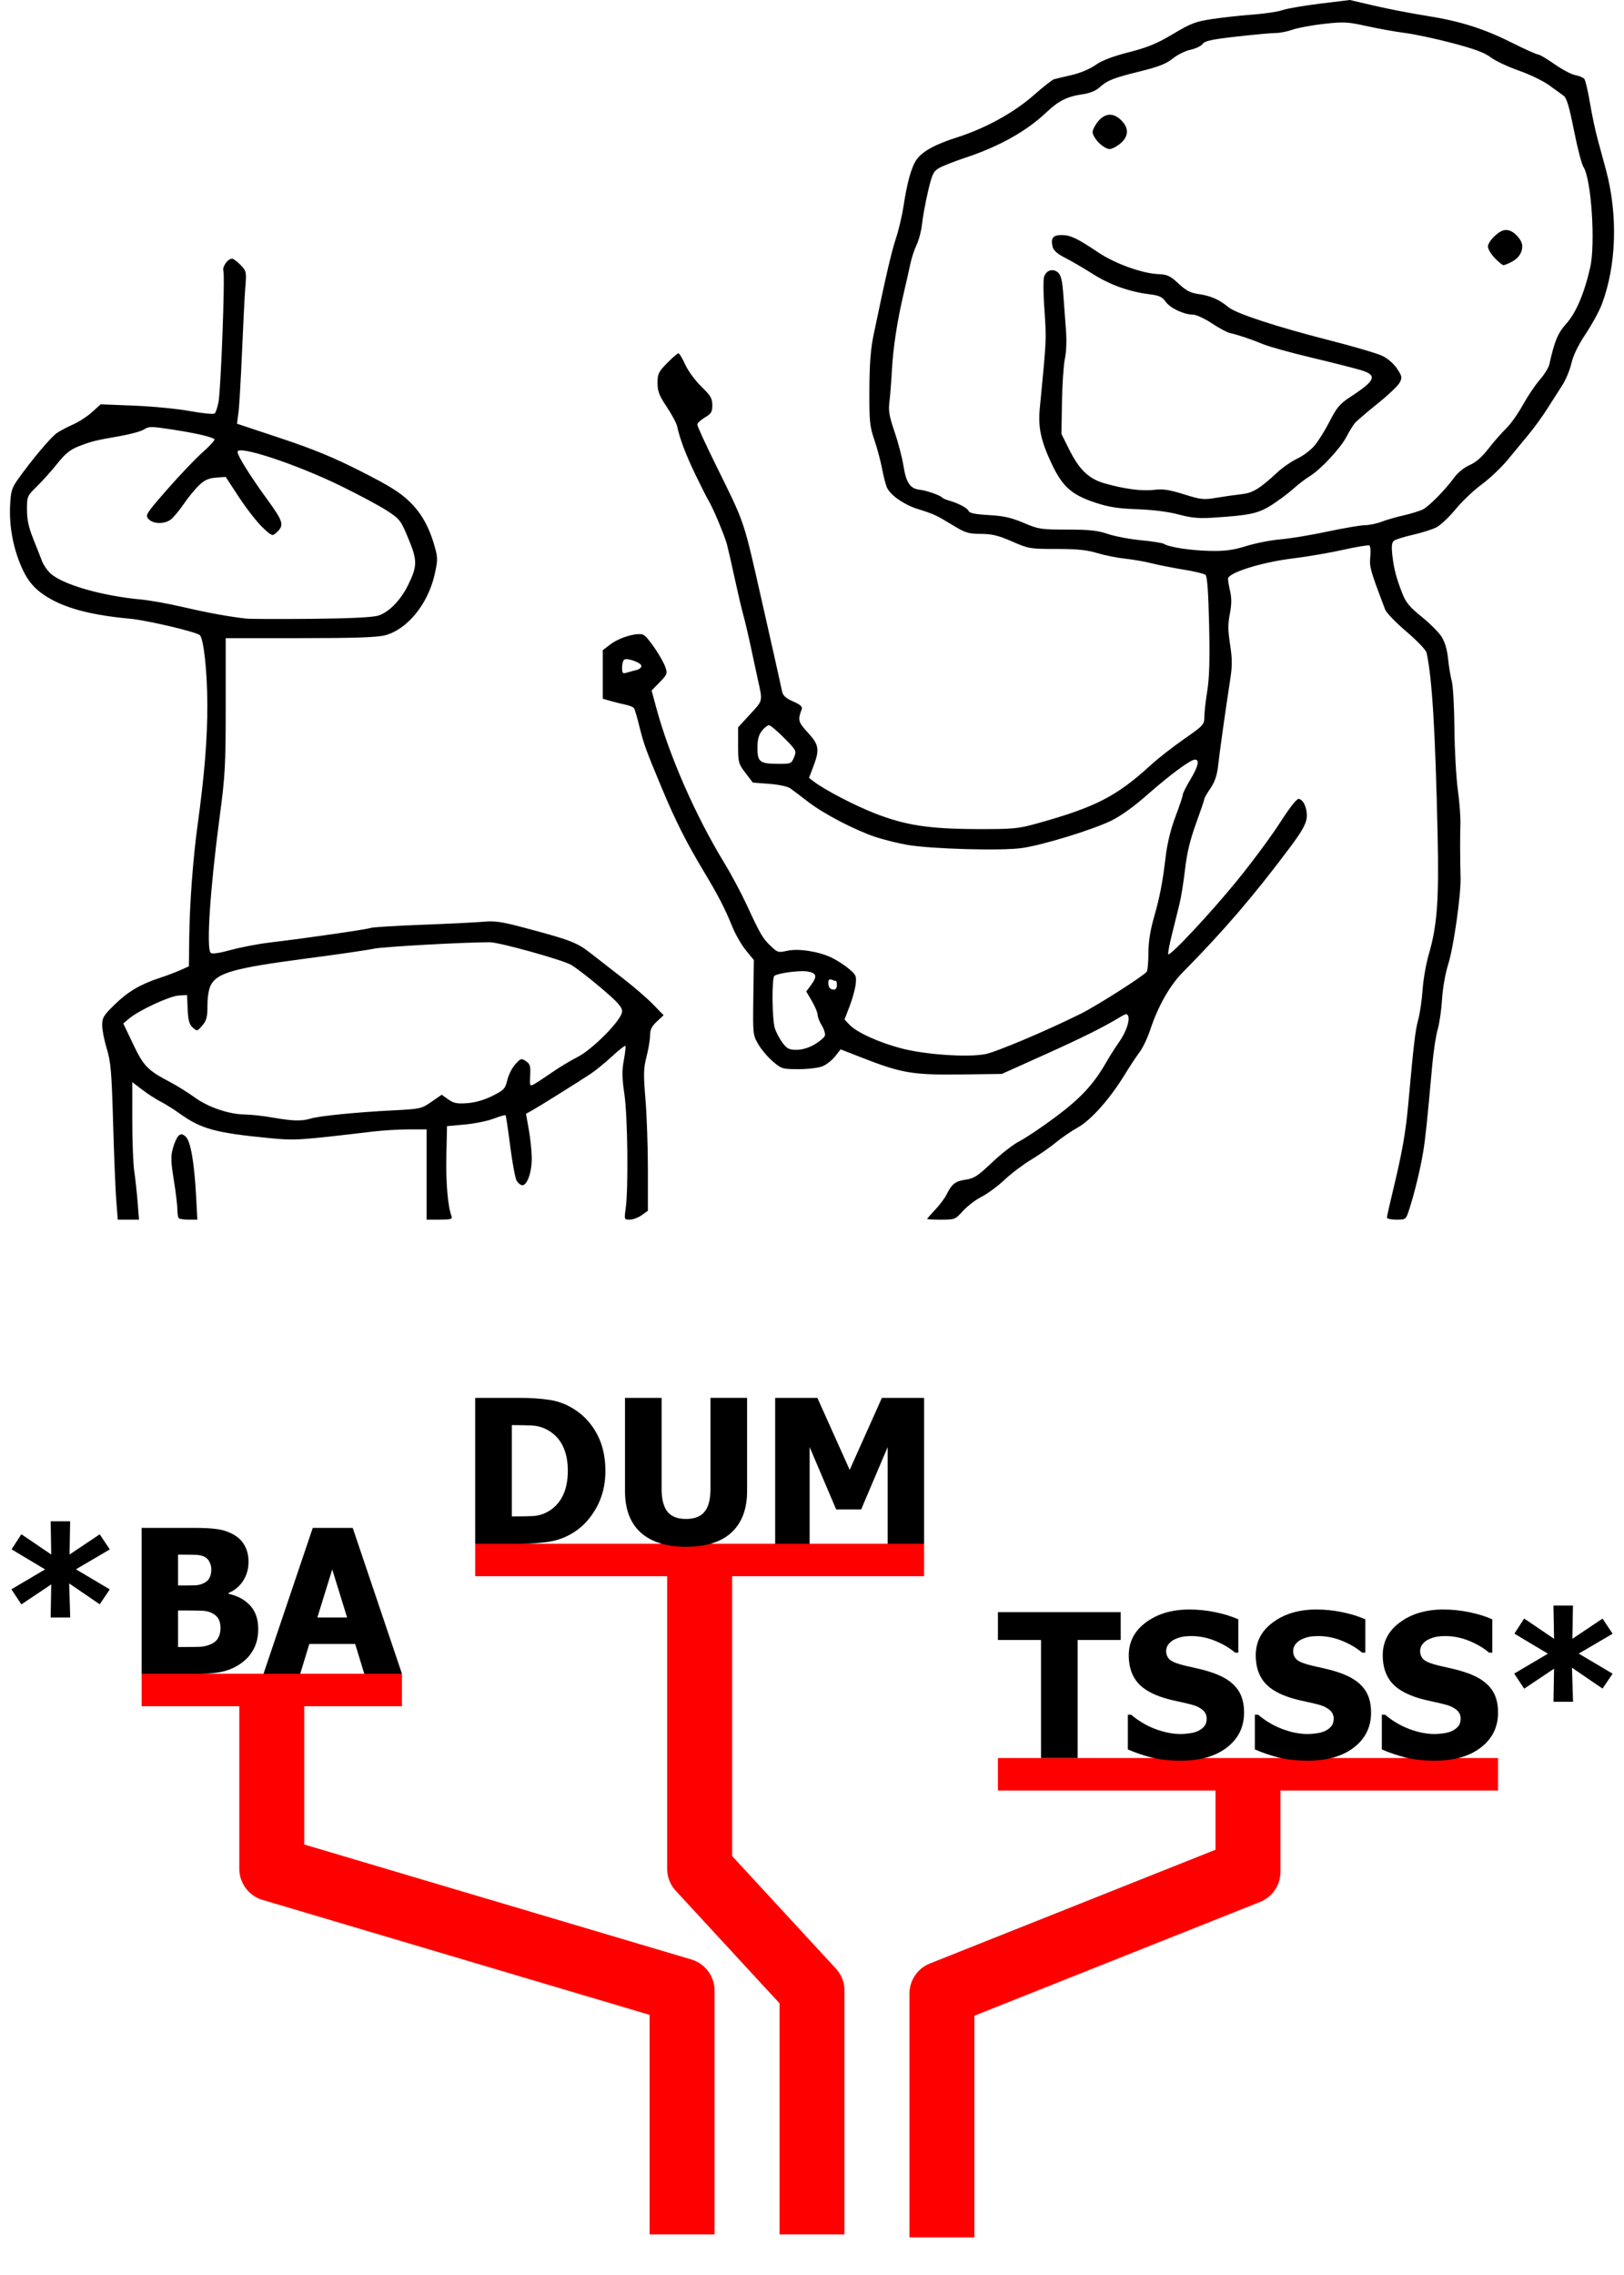 <?xml version="1.0" encoding="UTF-8" standalone="no"?>
<!-- Created with Inkscape (http://www.inkscape.org/) -->

<svg
   width="200mm"
   height="280mm"
   viewBox="0 0 200 280"
   version="1.1"
   id="svg5"
   xml:space="preserve"
   xmlns="http://www.w3.org/2000/svg"
   xmlns:svg="http://www.w3.org/2000/svg"
   xmlns:inkstitch="http://inkstitch.org/namespace"><defs
     id="defs2" /><g
     id="layer1"><path
       id="path17292"
       style="color:#000000;fill:#ff0000;stroke-linejoin:round;-inkscape-stroke:none;paint-order:fill markers stroke"
       d="M 17.44 206 L 17.44 210 L 29.471 210 L 29.471 230 A 4 4 0 0 0 32.332 233.834 L 80 247.984 L 80 275 L 88 275 L 88 245 A 4 4 0 0 0 85.138 241.166 L 37.471 227.016 L 37.471 210 L 49.502 210 L 49.502 206 L 17.44 206 z "
       inkstitch:angle="30" /><path
       id="path17292-6-4"
       style="color:#000000;fill:#ff0000;stroke-width:1;-inkscape-stroke:none;paint-order:fill markers stroke"
       d="M 58.521 190 L 58.521 194 L 82.164 194 L 82.164 230 A 4 4 0 0 0 83.223 232.713 L 96 246.563 L 96 275 L 104 275 L 104 245 A 4 4 0 0 0 102.939 242.287 L 90.164 228.438 L 90.164 194 L 113.806 194 L 113.806 190 L 58.521 190 z "
       inkstitch:angle="30" /><path
       id="path17292-6-4-0"
       style="color:#000000;fill:#ff0000;stroke-width:1;-inkscape-stroke:none;paint-order:fill markers stroke"
       d="M 122.898 216.374 L 122.898 220.374 L 149.693 220.374 L 149.693 227.66 L 114.522 241.658 A 4 4 0 0 0 112 245.373 L 112 275.373 L 120 275.373 L 120 248.088 L 155.172 234.09 A 4 4 0 0 0 157.693 230.373 L 157.693 220.374 L 184.488 220.374 L 184.488 216.374 L 122.898 216.374 z "
       inkstitch:angle="30" /><g
       id="g17631"
       transform="translate(0, 26.374)"><path
         d="m 198.597,179.618 -1.242,1.833 -3.762,-2.568 0.133,4.196 h -2.412 l 0.072,-4.076 -3.678,2.46 -1.23,-1.857 4.148,-2.448 -4.124,-2.472 1.206,-1.857 3.678,2.496 -0.072,-4.088 h 2.4 l -0.072,4.088 3.714,-2.484 1.242,1.857 -4.172,2.448 z"
         style="font-weight:bold;font-size:24.694px;line-height:0px;font-family:Tahoma;-inkscape-font-specification:&quot;Tahoma Bold&quot;;text-align:center;text-anchor:middle;fill:#000000;stroke:none;stroke-width:10;paint-order:fill markers stroke"
         id="path17602"
         inkstitch:angle="30" /><path
         d="m 176.7,190.326 q -2.062,0 -3.629,-0.398 -1.555,-0.398 -2.894,-0.989 v -4.268 h 0.41 q 1.35,1.145 2.978,1.76 1.628,0.615 3.159,0.615 0.386,0 1.013,-0.084 0.639,-0.084 1.025,-0.265 0.47,-0.205 0.796,-0.567 0.326,-0.374 0.326,-0.977 0,-0.675 -0.531,-1.097 -0.531,-0.422 -1.266,-0.615 -0.916,-0.241 -1.965,-0.458 -1.037,-0.217 -1.941,-0.531 -2.086,-0.736 -2.99,-1.977 -0.904,-1.242 -0.904,-3.111 0,-2.52 2.134,-4.076 2.134,-1.568 5.33,-1.568 1.604,0 3.183,0.326 1.592,0.326 2.846,0.88 v 4.1 h -0.398 q -1.001,-0.856 -2.448,-1.447 -1.435,-0.591 -2.954,-0.591 -0.591,0 -1.061,0.084 -0.47,0.084 -0.989,0.326 -0.422,0.193 -0.736,0.579 -0.301,0.374 -0.301,0.844 0,0.687 0.482,1.097 0.494,0.398 1.893,0.723 0.904,0.205 1.736,0.398 0.844,0.193 1.797,0.531 1.869,0.675 2.773,1.821 0.916,1.133 0.916,3.002 0,2.677 -2.11,4.305 -2.098,1.628 -5.679,1.628 z"
         style="font-weight:bold;font-size:24.694px;line-height:0px;font-family:Tahoma;-inkscape-font-specification:&quot;Tahoma Bold&quot;;text-align:center;text-anchor:middle;fill:#000000;stroke:none;stroke-width:10;paint-order:fill markers stroke"
         id="path17600"
         inkstitch:angle="30" /><path
         d="m 161.061,190.326 q -2.062,0 -3.629,-0.398 -1.555,-0.398 -2.894,-0.989 v -4.268 h 0.41 q 1.35,1.145 2.978,1.76 1.628,0.615 3.159,0.615 0.386,0 1.013,-0.084 0.639,-0.084 1.025,-0.265 0.47,-0.205 0.796,-0.567 0.326,-0.374 0.326,-0.977 0,-0.675 -0.531,-1.097 -0.531,-0.422 -1.266,-0.615 -0.916,-0.241 -1.965,-0.458 -1.037,-0.217 -1.941,-0.531 -2.086,-0.736 -2.99,-1.977 -0.904,-1.242 -0.904,-3.111 0,-2.52 2.134,-4.076 2.134,-1.568 5.33,-1.568 1.604,0 3.183,0.326 1.592,0.326 2.846,0.88 v 4.1 h -0.398 q -1.001,-0.856 -2.448,-1.447 -1.435,-0.591 -2.954,-0.591 -0.591,0 -1.061,0.084 -0.47,0.084 -0.989,0.326 -0.422,0.193 -0.736,0.579 -0.301,0.374 -0.301,0.844 0,0.687 0.482,1.097 0.494,0.398 1.893,0.723 0.904,0.205 1.736,0.398 0.844,0.193 1.797,0.531 1.869,0.675 2.773,1.821 0.916,1.133 0.916,3.002 0,2.677 -2.11,4.305 -2.098,1.628 -5.679,1.628 z"
         style="font-weight:bold;font-size:24.694px;line-height:0px;font-family:Tahoma;-inkscape-font-specification:&quot;Tahoma Bold&quot;;text-align:center;text-anchor:middle;fill:#000000;stroke:none;stroke-width:10;paint-order:fill markers stroke"
         id="path17598"
         inkstitch:angle="30" /><path
         d="m 145.422,190.326 q -2.062,0 -3.629,-0.398 -1.555,-0.398 -2.894,-0.989 v -4.268 h 0.41 q 1.35,1.145 2.978,1.76 1.628,0.615 3.159,0.615 0.386,0 1.013,-0.084 0.639,-0.084 1.025,-0.265 0.47,-0.205 0.796,-0.567 0.326,-0.374 0.326,-0.977 0,-0.675 -0.531,-1.097 -0.531,-0.422 -1.266,-0.615 -0.916,-0.241 -1.965,-0.458 -1.037,-0.217 -1.941,-0.531 -2.086,-0.736 -2.99,-1.977 -0.904,-1.242 -0.904,-3.111 0,-2.52 2.134,-4.076 2.134,-1.568 5.33,-1.568 1.604,0 3.183,0.326 1.592,0.326 2.846,0.88 v 4.1 h -0.398 q -1.001,-0.856 -2.448,-1.447 -1.435,-0.591 -2.954,-0.591 -0.591,0 -1.061,0.084 -0.47,0.084 -0.989,0.326 -0.422,0.193 -0.736,0.579 -0.301,0.374 -0.301,0.844 0,0.687 0.482,1.097 0.494,0.398 1.893,0.723 0.904,0.205 1.736,0.398 0.844,0.193 1.797,0.531 1.869,0.675 2.773,1.821 0.916,1.133 0.916,3.002 0,2.677 -2.11,4.305 -2.098,1.628 -5.679,1.628 z"
         style="font-weight:bold;font-size:24.694px;line-height:0px;font-family:Tahoma;-inkscape-font-specification:&quot;Tahoma Bold&quot;;text-align:center;text-anchor:middle;fill:#000000;stroke:none;stroke-width:10;paint-order:fill markers stroke"
         id="path17596"
         inkstitch:angle="30" /><path
         d="m 128.203,190 v -14.53 h -5.305 v -3.424 h 15.12 v 3.424 h -5.305 V 190 Z"
         style="font-weight:bold;font-size:24.694px;line-height:0px;font-family:Tahoma;-inkscape-font-specification:&quot;Tahoma Bold&quot;;text-align:center;text-anchor:middle;fill:#000000;stroke:none;stroke-width:10;paint-order:fill markers stroke"
         id="path17594"
         inkstitch:angle="30" /></g><g
       id="g17624"><path
         d="m 113.806,190 h -4.486 v -11.901 l -3.268,7.681 h -3.075 l -3.268,-7.681 V 190 h -4.244 v -17.954 h 5.197 l 3.979,8.862 3.967,-8.862 h 5.197 z"
         style="font-weight:bold;font-size:24.694px;line-height:0px;font-family:Tahoma;-inkscape-font-specification:&quot;Tahoma Bold&quot;;text-align:center;text-anchor:middle;fill:#000000;stroke:none;stroke-width:10;paint-order:fill markers stroke"
         id="path17592"
         inkstitch:angle="30" /><path
         d="m 84.482,190.374 q -3.617,0 -5.571,-1.748 -1.941,-1.748 -1.941,-5.113 v -11.467 h 4.51 v 11.202 q 0,1.869 0.699,2.785 0.711,0.916 2.303,0.916 1.555,0 2.279,-0.88 0.736,-0.88 0.736,-2.822 v -11.202 h 4.51 v 11.455 q 0,3.316 -1.905,5.1 -1.893,1.772 -5.619,1.772 z"
         style="font-weight:bold;font-size:24.694px;line-height:0px;font-family:Tahoma;-inkscape-font-specification:&quot;Tahoma Bold&quot;;text-align:center;text-anchor:middle;fill:#000000;stroke:none;stroke-width:10;paint-order:fill markers stroke"
         id="path17590"
         inkstitch:angle="30" /><path
         d="m 74.558,181.041 q 0,2.508 -1.097,4.498 -1.097,1.977 -2.773,3.039 -1.399,0.904 -3.051,1.17 Q 65.997,190 64.14,190 h -5.619 v -17.954 h 5.571 q 1.893,0 3.545,0.241 1.652,0.241 3.099,1.17 1.772,1.133 2.797,3.063 1.025,1.917 1.025,4.522 z m -4.63,-0.036 q 0,-1.772 -0.615,-3.027 -0.603,-1.266 -1.869,-1.977 -0.916,-0.506 -1.929,-0.555 -1.001,-0.048 -2.4,-0.048 h -0.084 v 11.238 h 0.084 q 1.519,0 2.556,-0.048 1.049,-0.06 1.99,-0.651 1.109,-0.699 1.688,-1.929 0.579,-1.23 0.579,-3.002 z"
         style="font-weight:bold;font-size:24.694px;line-height:0px;font-family:Tahoma;-inkscape-font-specification:&quot;Tahoma Bold&quot;;text-align:center;text-anchor:middle;fill:#000000;stroke:none;stroke-width:10;paint-order:fill markers stroke"
         id="path17588"
         inkstitch:angle="30" /></g><g
       id="g17619"
       transform="translate(0, 16)"><path
         d="m 32.452,190 6.065,-17.954 h 4.92 L 49.502,190 h -4.642 l -1.121,-3.666 H 38.095 L 36.974,190 Z m 10.297,-6.921 -1.833,-5.92 -1.833,5.92 z"
         style="font-weight:bold;font-size:24.694px;line-height:0px;font-family:Tahoma;-inkscape-font-specification:&quot;Tahoma Bold&quot;;text-align:center;text-anchor:middle;fill:#000000;stroke:none;stroke-width:10;paint-order:fill markers stroke"
         id="path17586"
         inkstitch:angle="30" /><path
         d="m 31.801,184.502 q 0,1.338 -0.506,2.351 -0.506,1.013 -1.363,1.676 -1.013,0.796 -2.231,1.133 Q 26.496,190 24.627,190 h -7.186 v -17.954 h 6.342 q 1.977,0 2.99,0.157 1.025,0.145 1.917,0.627 0.965,0.518 1.435,1.387 0.482,0.868 0.482,2.002 0,1.314 -0.663,2.339 -0.651,1.025 -1.809,1.507 v 0.097 q 1.664,0.35 2.665,1.435 1.001,1.073 1.001,2.906 z m -5.776,-7.379 q 0,-0.434 -0.229,-0.892 -0.217,-0.458 -0.687,-0.663 -0.446,-0.193 -1.061,-0.205 -0.603,-0.024 -1.809,-0.024 h -0.314 v 3.798 h 0.567 q 1.158,0 1.616,-0.024 0.47,-0.024 0.965,-0.253 0.543,-0.253 0.748,-0.699 0.205,-0.446 0.205,-1.037 z m 1.133,7.295 q 0,-0.832 -0.338,-1.302 -0.338,-0.47 -1.013,-0.711 -0.41,-0.157 -1.133,-0.169 -0.711,-0.024 -1.917,-0.024 h -0.832 v 4.498 h 0.241 q 1.76,0 2.436,-0.024 0.675,-0.024 1.375,-0.326 0.615,-0.265 0.892,-0.772 0.289,-0.518 0.289,-1.17 z"
         style="font-weight:bold;font-size:24.694px;line-height:0px;font-family:Tahoma;-inkscape-font-specification:&quot;Tahoma Bold&quot;;text-align:center;text-anchor:middle;fill:#000000;stroke:none;stroke-width:10;paint-order:fill markers stroke"
         id="path17584"
         inkstitch:angle="30" /><path
         d="m 13.521,179.618 -1.242,1.833 -3.762,-2.568 0.133,4.196 H 6.238 l 0.072,-4.076 -3.678,2.46 -1.23,-1.857 4.148,-2.448 -4.124,-2.472 1.206,-1.857 3.678,2.496 -0.072,-4.088 H 8.638 l -0.072,4.088 3.714,-2.484 1.242,1.857 -4.172,2.448 z"
         style="font-weight:bold;font-size:24.694px;line-height:0px;font-family:Tahoma;-inkscape-font-specification:&quot;Tahoma Bold&quot;;text-align:center;text-anchor:middle;fill:#000000;stroke:none;stroke-width:10;paint-order:fill markers stroke"
         id="path17582"
         inkstitch:angle="30" /></g><path
       style="fill:#000000;stroke-width:1"
       d="m 14.32,147.796 c -0.1,-1.273 -0.276,-5.589 -0.391,-9.591 -0.182,-6.309 -0.285,-7.522 -0.778,-9.127 -0.313,-1.018 -0.568,-2.322 -0.568,-2.897 0,-0.929 0.175,-1.217 1.558,-2.561 1.635,-1.59 3.162,-2.486 5.586,-3.28 0.8,-0.262 1.923,-0.686 2.495,-0.942 l 1.04,-0.465 0.043,-3.527 c 0.052,-4.212 0.469,-9.816 1.037,-13.926 0.837,-6.056 1.205,-10.607 1.192,-14.737 -0.013,-4.143 -0.446,-8.123 -0.932,-8.576 C 24.175,77.77 18.089,76.34 16.022,76.151 11.564,75.744 8.447,74.969 6.232,73.72 4.346,72.656 3.391,71.576 2.552,69.562 1.569,67.199 1.121,64.656 1.247,62.153 c 0.087,-1.721 0.207,-2.104 1.013,-3.233 1.662,-2.33 3.984,-5.089 4.712,-5.6 0.394,-0.277 1.298,-0.758 2.008,-1.069 0.71,-0.311 1.77,-0.998 2.356,-1.528 l 1.065,-0.962 4.126,0.165 c 2.269,0.091 5.376,0.394 6.904,0.673 1.528,0.28 2.882,0.41 3.008,0.29 0.127,-0.12 0.335,-0.735 0.464,-1.365 0.294,-1.437 0.821,-15.487 0.607,-16.163 -0.167,-0.526 0.533,-1.519 1.072,-1.519 0.169,0 0.64,0.348 1.048,0.774 0.712,0.744 0.736,0.851 0.585,2.712 -0.086,1.066 -0.272,4.676 -0.412,8.023 -0.141,3.347 -0.337,6.696 -0.436,7.442 l -0.181,1.356 5.391,1.793 c 4.047,1.346 6.509,2.36 9.875,4.068 3.509,1.78 4.811,2.591 5.986,3.73 1.531,1.484 2.492,3.253 3.191,5.874 0.284,1.064 0.264,1.532 -0.137,3.232 -0.843,3.577 -3.387,6.652 -6.074,7.344 -1.007,0.259 -3.765,0.352 -10.494,0.352 H 27.796 v 8.202 c 0,7.518 -0.063,8.677 -0.756,13.891 -1.163,8.753 -1.647,16.1 -1.096,16.636 0.172,0.168 1.049,0.043 2.514,-0.358 1.237,-0.339 3.44,-0.756 4.895,-0.927 4.25,-0.5 11.871,-1.603 12.303,-1.78 0.218,-0.09 3.076,-0.265 6.35,-0.388 3.274,-0.124 6.685,-0.293 7.579,-0.376 1.314,-0.122 2.228,0.009 4.763,0.682 5.938,1.577 6.687,1.862 8.394,3.199 0.892,0.699 2.694,2.099 4.003,3.112 1.31,1.013 2.966,2.443 3.681,3.178 l 1.299,1.337 -0.836,0.781 c -0.632,0.591 -0.836,1.009 -0.836,1.712 0,0.512 -0.194,1.685 -0.431,2.606 -0.374,1.454 -0.392,2.147 -0.132,5.261 0.164,1.972 0.299,5.863 0.299,8.647 v 5.061 l -0.768,0.547 c -0.423,0.301 -1.082,0.547 -1.464,0.547 -0.688,0 -0.694,-0.016 -0.502,-1.389 0.343,-2.452 0.244,-11.284 -0.157,-14.022 -0.3,-2.049 -0.315,-2.915 -0.073,-4.218 0.168,-0.902 0.252,-1.692 0.187,-1.757 -0.065,-0.065 -0.813,0.524 -1.662,1.308 -0.85,0.784 -2.014,1.735 -2.588,2.114 -1.688,1.114 -6.365,4.037 -7.209,4.505 l -0.778,0.431 0.349,1.95 c 0.192,1.073 0.355,2.639 0.363,3.48 0.016,1.719 -0.549,3.365 -1.154,3.365 -0.221,0 -0.545,-0.268 -0.72,-0.595 -0.176,-0.327 -0.53,-2.245 -0.787,-4.261 -0.257,-2.016 -0.512,-3.71 -0.566,-3.764 -0.054,-0.054 -0.719,0.138 -1.477,0.426 -0.759,0.288 -2.359,0.613 -3.556,0.721 l -2.177,0.197 -0.081,3.704 c -0.071,3.276 0.184,6.203 0.645,7.406 0.126,0.329 -0.13,0.4 -1.462,0.4 h -1.616 v -5.556 -5.556 l -2.183,0.002 c -1.201,0.001 -3.195,0.122 -4.432,0.268 -9.261,1.096 -9.575,1.115 -12.832,0.798 -6.581,-0.641 -8.331,-1.124 -10.994,-3.037 -0.694,-0.499 -1.731,-1.146 -2.304,-1.438 -0.573,-0.292 -1.596,-0.954 -2.273,-1.471 l -1.23,-0.939 0.002,4.695 c 10e-4,2.582 0.11,5.409 0.242,6.282 0.132,0.873 0.318,2.57 0.413,3.77 l 0.173,2.183 h -1.308 -1.308 l -0.181,-2.315 z m 23.929,-10.125 c 1.149,-0.335 5.65,-0.783 10.185,-1.012 3.335,-0.169 3.478,-0.201 4.7,-1.049 l 1.261,-0.875 0.808,0.575 c 0.665,0.474 1.078,0.555 2.338,0.464 0.988,-0.071 2.084,-0.387 3.091,-0.89 1.434,-0.716 1.584,-0.876 1.845,-1.958 0.156,-0.648 0.603,-1.526 0.992,-1.951 0.663,-0.724 0.745,-0.747 1.303,-0.369 0.509,0.345 0.585,0.602 0.52,1.767 -0.072,1.301 -0.051,1.35 0.466,1.074 0.298,-0.159 1.284,-0.806 2.192,-1.437 0.908,-0.631 2.306,-1.475 3.106,-1.875 1.933,-0.967 5.556,-4.648 5.556,-5.646 -2e-4,-0.564 -0.523,-1.145 -2.657,-2.951 -1.461,-1.237 -3.098,-2.495 -3.638,-2.796 -1.137,-0.634 -8.849,-2.774 -9.995,-2.774 -3.182,-5e-5 -13.199,0.557 -14.269,0.794 -0.728,0.161 -4.478,0.707 -8.334,1.212 -8.877,1.164 -10.973,1.75 -11.77,3.291 -0.238,0.46 -0.401,1.476 -0.401,2.494 0,1.433 -0.106,1.841 -0.636,2.458 -0.624,0.726 -0.647,0.73 -1.179,0.249 -0.424,-0.383 -0.56,-0.877 -0.62,-2.246 l -0.077,-1.755 -1.032,0.063 c -1.122,0.068 -4.86,1.798 -6.07,2.808 l -0.752,0.628 1.206,2.53 c 1.301,2.728 1.785,3.227 4.532,4.668 0.873,0.458 2.237,1.307 3.03,1.887 1.664,1.216 4.23,2.094 6.192,2.118 0.749,0.009 2.254,0.173 3.346,0.364 2.547,0.445 3.62,0.478 4.764,0.144 z M 46.582,75.768 c 1.311,-0.407 2.764,-1.897 3.685,-3.778 1.14,-2.331 1.144,-3.003 0.031,-5.689 -0.932,-2.248 -1.053,-2.408 -2.611,-3.429 -0.899,-0.589 -3.479,-1.973 -5.735,-3.074 -5.471,-2.671 -12.7,-5.055 -12.7,-4.188 0,0.477 1.531,2.931 3.618,5.801 2.062,2.835 2.173,3.236 1.152,4.16 -0.488,0.442 -0.555,0.415 -1.719,-0.693 -0.666,-0.634 -1.952,-2.284 -2.859,-3.666 l -1.648,-2.514 -1.191,0.089 c -0.899,0.068 -1.407,0.294 -2.077,0.926 -0.488,0.46 -1.351,1.514 -1.918,2.342 -0.567,0.828 -1.296,1.691 -1.62,1.918 -0.808,0.566 -2.141,0.522 -2.693,-0.088 -0.434,-0.479 -0.338,-0.631 2.326,-3.676 1.528,-1.747 3.498,-3.81 4.377,-4.583 0.879,-0.774 1.51,-1.481 1.403,-1.571 -0.357,-0.3 -2.28,-0.741 -5.166,-1.185 -2.602,-0.4 -2.91,-0.402 -3.49,-0.022 -0.35,0.229 -1.649,0.593 -2.887,0.809 -3.153,0.55 -3.554,0.648 -5.124,1.257 -1.09,0.422 -1.673,0.89 -2.69,2.161 -0.714,0.892 -1.844,2.153 -2.511,2.801 -1.187,1.155 -1.212,1.214 -1.212,2.85 0,1.229 0.203,2.177 0.768,3.583 0.423,1.052 0.908,2.285 1.078,2.741 0.17,0.456 0.628,1.13 1.018,1.498 1.461,1.381 6.339,2.795 11.159,3.236 1.091,0.1 3.413,0.515 5.159,0.923 3.021,0.705 5.775,1.209 7.805,1.427 0.509,0.055 4.141,0.068 8.07,0.03 4.757,-0.046 7.497,-0.179 8.202,-0.397 z M 22.019,149.935 c -0.097,-0.097 -0.176,-0.587 -0.176,-1.088 0,-0.502 -0.198,-2.135 -0.44,-3.629 -0.372,-2.299 -0.387,-2.904 -0.099,-3.934 0.187,-0.669 0.507,-1.354 0.709,-1.522 0.285,-0.237 0.479,-0.206 0.855,0.134 0.598,0.542 1.058,3.144 1.277,7.238 l 0.16,2.978 h -1.055 c -0.58,0 -1.134,-0.079 -1.231,-0.176 z m 92.163,0.087 c 0,-0.049 0.446,-0.561 0.992,-1.138 0.546,-0.577 1.166,-1.4 1.378,-1.829 0.661,-1.337 1.091,-1.677 2.357,-1.863 1.056,-0.155 1.509,-0.449 3.261,-2.116 1.119,-1.065 2.642,-2.244 3.386,-2.621 0.743,-0.377 2.724,-1.705 4.401,-2.953 3.115,-2.316 4.709,-4.028 6.248,-6.706 0.46,-0.8 1.164,-1.911 1.564,-2.468 0.859,-1.195 1.396,-2.68 1.176,-3.253 -0.136,-0.355 -0.266,-0.341 -1.016,0.113 -2.105,1.274 -4.654,2.54 -9.426,4.685 l -5.127,2.304 -4.663,0.061 c -6.399,0.084 -7.606,-0.119 -12.835,-2.167 l -2.352,-0.921 -0.669,0.855 c -0.368,0.47 -1.062,1.019 -1.543,1.22 -0.491,0.205 -1.784,0.365 -2.951,0.365 -2.001,0 -2.118,-0.035 -3.185,-0.948 -0.609,-0.522 -1.414,-1.47 -1.787,-2.108 -0.667,-1.139 -0.678,-1.242 -0.616,-5.767 l 0.064,-4.607 -0.976,-1.19 c -0.537,-0.655 -1.284,-1.949 -1.66,-2.876 -0.93,-2.29 -1.75,-3.878 -3.533,-6.846 -2.164,-3.603 -3.497,-6.249 -5.196,-10.319 -1.946,-4.661 -2.188,-5.328 -2.749,-7.588 -0.259,-1.045 -0.545,-2.018 -0.634,-2.162 -0.089,-0.145 -0.548,-0.342 -1.019,-0.438 -0.471,-0.096 -1.303,-0.303 -1.849,-0.459 l -0.992,-0.284 v -2.987 -2.987 l 0.941,-0.717 c 1.148,-0.875 3.416,-1.52 4.087,-1.161 0.572,0.306 2.302,2.869 2.692,3.988 0.263,0.755 0.211,0.892 -0.709,1.833 l -0.994,1.018 0.566,2.097 c 1.604,5.944 4.836,13.31 8.411,19.167 0.825,1.351 2.051,3.647 2.725,5.102 1.703,3.676 1.96,4.118 2.963,5.08 0.837,0.804 0.941,0.834 2.032,0.588 1.368,-0.308 3.818,0.068 5.452,0.835 0.598,0.281 1.541,0.885 2.095,1.342 0.924,0.762 0.998,0.92 0.891,1.916 -0.064,0.597 -0.4,1.823 -0.746,2.723 l -0.63,1.638 0.602,0.641 c 0.891,0.949 3.662,2.208 6.451,2.932 2.931,0.761 8.093,1.111 10.266,0.697 1.361,-0.26 7.58,-2.887 11.774,-4.975 2.02,-1.006 7.819,-4.701 8.132,-5.182 0.107,-0.164 0.196,-1.197 0.198,-2.295 0.003,-1.305 0.225,-2.771 0.643,-4.233 0.771,-2.702 1.091,-4.35 1.488,-7.662 0.192,-1.606 0.627,-3.375 1.204,-4.9 0.497,-1.313 0.903,-2.527 0.903,-2.699 0,-0.172 0.416,-1.003 0.925,-1.847 0.969,-1.608 1.168,-2.461 0.574,-2.461 -0.551,0 -3.058,1.85 -5.908,4.361 -1.659,1.461 -3.274,2.614 -4.454,3.18 -2.39,1.146 -8.403,2.982 -10.966,3.348 -2.537,0.363 -11.298,0.112 -14.176,-0.407 -1.168,-0.21 -2.894,-0.64 -3.836,-0.954 -2.535,-0.846 -6.38,-2.847 -8.261,-4.298 -0.91,-0.702 -1.914,-1.461 -2.232,-1.685 -0.333,-0.235 -1.433,-0.473 -2.598,-0.561 l -2.02,-0.153 -0.908,-1.189 c -0.867,-1.136 -0.908,-1.289 -0.908,-3.402 v -2.213 l 1.485,-1.615 c 1.607,-1.748 1.556,-1.51 0.931,-4.333 -0.129,-0.582 -0.496,-2.287 -0.816,-3.789 -0.32,-1.502 -0.753,-3.347 -0.963,-4.101 -0.21,-0.754 -0.677,-2.739 -1.038,-4.413 -0.361,-1.673 -0.795,-3.579 -0.965,-4.233 -0.296,-1.139 -1.81,-4.723 -2.347,-5.556 -0.141,-0.218 -0.834,-1.594 -1.54,-3.056 -1.202,-2.49 -1.902,-4.339 -2.26,-5.969 -0.083,-0.38 -0.66,-1.452 -1.28,-2.381 -0.929,-1.391 -1.129,-1.91 -1.129,-2.935 0,-1.118 0.12,-1.368 1.18,-2.447 0.649,-0.661 1.275,-1.202 1.392,-1.202 0.117,0 0.495,0.625 0.84,1.389 0.346,0.768 1.233,1.976 1.981,2.702 1.147,1.112 1.354,1.462 1.354,2.289 0,0.835 -0.134,1.055 -0.926,1.522 -0.509,0.301 -0.926,0.693 -0.926,0.873 0,0.18 0.97,2.297 2.155,4.705 3.842,7.807 3.436,6.602 5.932,17.608 0.66,2.91 1.305,5.768 1.433,6.35 0.128,0.582 0.354,1.594 0.501,2.249 0.147,0.655 0.335,1.513 0.418,1.907 0.112,0.536 0.455,0.851 1.367,1.255 0.905,0.4 1.176,0.647 1.055,0.962 -0.506,1.318 -0.44,1.57 0.756,2.868 1.379,1.496 1.472,2.078 0.672,4.184 l -0.529,1.391 0.595,0.454 c 1.332,1.017 4.986,2.923 7.474,3.897 3.778,1.48 6.683,1.93 12.568,1.949 4.504,0.014 5.096,-0.04 7.408,-0.682 7.256,-2.014 9.841,-3.342 14.094,-7.241 0.839,-0.769 2.655,-2.186 4.035,-3.148 2.396,-1.67 2.509,-1.793 2.51,-2.722 5.3e-4,-0.535 0.164,-1.984 0.362,-3.221 0.262,-1.633 0.324,-3.861 0.227,-8.134 -0.092,-4.027 -0.232,-5.966 -0.444,-6.142 -0.171,-0.142 -1.378,-0.43 -2.684,-0.641 -1.306,-0.211 -3.084,-0.563 -3.953,-0.781 -0.868,-0.218 -2.353,-0.476 -3.299,-0.574 -0.946,-0.097 -2.476,-0.405 -3.401,-0.684 -1.275,-0.384 -2.492,-0.507 -5.03,-0.507 -3.244,0 -3.414,-0.029 -5.462,-0.923 -1.686,-0.736 -2.462,-0.925 -3.834,-0.931 -1.53,-0.007 -1.91,-0.124 -3.44,-1.056 -2.059,-1.254 -2.333,-1.381 -4.33,-2.004 -1.65,-0.515 -3.285,-1.635 -3.768,-2.582 -0.161,-0.316 -0.437,-1.348 -0.612,-2.294 -0.176,-0.946 -0.608,-2.57 -0.961,-3.608 -0.581,-1.709 -0.64,-2.299 -0.621,-6.218 0.015,-3.135 0.157,-4.986 0.515,-6.711 1.475,-7.101 2.202,-10.24 2.757,-11.906 0.339,-1.019 0.758,-2.79 0.931,-3.936 0.443,-2.94 0.984,-4.869 1.613,-5.753 0.728,-1.022 2.298,-1.882 5.005,-2.742 3.446,-1.094 6.974,-3.033 9.393,-5.161 1.164,-1.024 2.295,-1.915 2.514,-1.979 0.218,-0.064 1.192,-0.297 2.163,-0.518 1.046,-0.237 2.246,-0.739 2.943,-1.23 0.807,-0.569 2.1,-1.066 4.118,-1.582 2.332,-0.597 3.461,-1.063 5.446,-2.247 2.219,-1.324 2.774,-1.535 4.867,-1.847 1.299,-0.194 3.537,-0.438 4.972,-0.542 1.435,-0.104 3.072,-0.35 3.636,-0.548 0.565,-0.197 2.662,-0.558 4.661,-0.801 L 166.235,0 l 3.012,0.702 c 1.657,0.386 4.5,0.937 6.319,1.225 4.253,0.672 7.108,1.568 10.666,3.349 1.573,0.787 3.009,1.431 3.189,1.431 0.181,0 1.088,0.534 2.015,1.187 0.928,0.653 2.078,1.261 2.556,1.351 0.478,0.09 0.982,0.299 1.12,0.466 0.138,0.167 0.45,1.494 0.694,2.949 0.244,1.455 0.674,3.479 0.955,4.498 0.281,1.019 0.747,2.733 1.034,3.811 1.47,5.506 1.273,11.71 -0.524,16.481 -0.312,0.829 -1.208,2.47 -1.992,3.648 -0.93,1.398 -1.539,2.652 -1.754,3.612 -0.181,0.809 -0.695,2.039 -1.141,2.734 -0.447,0.695 -1.288,2.009 -1.87,2.921 -0.582,0.912 -1.563,2.267 -2.179,3.011 -0.616,0.744 -1.787,2.162 -2.601,3.151 -0.814,0.989 -2.275,2.377 -3.245,3.085 -0.971,0.707 -2.42,2.082 -3.22,3.056 -0.8,0.973 -1.872,1.981 -2.381,2.24 -0.509,0.259 -1.816,0.672 -2.903,0.917 -1.087,0.245 -2.135,0.577 -2.329,0.738 -0.255,0.212 -0.306,0.696 -0.185,1.769 0.19,1.687 0.467,2.748 1.231,4.711 0.431,1.108 0.9,1.675 2.37,2.862 1.008,0.814 2.114,1.919 2.458,2.455 0.408,0.636 0.686,1.572 0.8,2.694 0.096,0.946 0.303,2.196 0.46,2.778 0.157,0.582 0.303,3.201 0.326,5.821 0.022,2.619 0.21,6.013 0.418,7.541 0.208,1.528 0.352,3.433 0.321,4.233 -0.054,1.404 -0.046,4.135 0.019,6.615 0.055,2.103 -0.862,8.537 -1.509,10.583 -0.364,1.152 -0.689,2.983 -0.773,4.366 -0.08,1.31 -0.322,2.977 -0.537,3.704 -0.215,0.728 -0.515,2.692 -0.666,4.366 -0.653,7.214 -0.836,8.966 -1.122,10.716 -0.331,2.03 -1.079,5.116 -1.717,7.078 -0.405,1.248 -0.416,1.257 -1.577,1.257 -0.643,0 -1.169,-0.115 -1.169,-0.256 0,-0.141 0.356,-1.726 0.79,-3.523 1.094,-4.525 1.523,-6.968 1.843,-10.509 0.677,-7.479 0.851,-8.951 1.219,-10.319 0.215,-0.8 0.459,-2.467 0.541,-3.704 0.082,-1.237 0.427,-3.201 0.767,-4.366 1.03,-3.529 1.261,-6.663 1.082,-14.684 -0.287,-12.915 -0.671,-19.234 -1.36,-22.421 -0.07,-0.326 -1.186,-1.492 -2.478,-2.591 -1.292,-1.099 -2.472,-2.32 -2.621,-2.714 -1.853,-4.885 -1.952,-5.235 -1.833,-6.475 0.067,-0.697 0.018,-1.332 -0.109,-1.41 -0.127,-0.078 -1.573,0.159 -3.214,0.527 -1.641,0.368 -4.467,0.851 -6.28,1.073 -3.801,0.465 -7.931,1.766 -7.92,2.494 0.004,0.237 0.126,0.949 0.272,1.583 0.187,0.812 0.174,1.621 -0.045,2.735 -0.244,1.241 -0.238,2.055 0.03,3.774 0.272,1.746 0.276,2.615 0.021,4.276 -0.599,3.898 -1.31,8.959 -1.494,10.631 -0.13,1.184 -0.401,1.989 -0.937,2.778 -0.414,0.611 -0.755,1.206 -0.758,1.322 -0.003,0.116 -0.467,1.485 -1.033,3.043 -0.726,2 -1.121,3.647 -1.344,5.605 -0.174,1.525 -0.478,3.43 -0.675,4.233 -0.198,0.804 -0.62,2.508 -0.938,3.788 -0.318,1.28 -0.524,2.381 -0.457,2.448 0.249,0.249 5.317,-5.177 8.537,-9.14 1.833,-2.256 4.192,-5.441 5.241,-7.078 1.189,-1.856 2.055,-2.951 2.298,-2.908 0.618,0.109 1.097,1.294 0.967,2.391 -0.086,0.727 -0.65,1.712 -2.044,3.572 -4.515,6.025 -8.177,10.289 -13.226,15.401 -1.582,1.601 -3.033,4.161 -3.975,7.011 -0.337,1.019 -0.929,2.269 -1.316,2.778 -0.387,0.509 -1.195,1.731 -1.795,2.715 -1.84,3.016 -4.169,5.646 -5.822,6.574 -0.819,0.46 -2.039,1.295 -2.711,1.854 -0.672,0.56 -2.041,1.512 -3.043,2.116 -1.002,0.604 -2.483,1.724 -3.291,2.488 -0.808,0.764 -2.066,1.692 -2.795,2.061 -0.729,0.369 -1.764,1.157 -2.3,1.751 -0.95,1.052 -1.018,1.079 -2.695,1.079 -0.946,0 -1.72,-0.04 -1.72,-0.089 z M 100.304,128.554 c 0.614,-0.36 1.187,-0.838 1.273,-1.063 0.086,-0.225 -0.078,-0.793 -0.365,-1.264 -0.287,-0.47 -0.522,-1.072 -0.523,-1.337 -5.3e-4,-0.265 -0.315,-1.018 -0.698,-1.672 l -0.697,-1.19 0.565,-0.764 c 0.822,-1.112 0.722,-1.507 -0.427,-1.698 -0.921,-0.153 -3.497,0.182 -4.055,0.527 -0.348,0.215 -0.303,5.422 0.057,6.496 0.166,0.495 0.588,1.286 0.94,1.759 0.54,0.727 0.806,0.86 1.726,0.86 0.68,0 1.507,-0.245 2.204,-0.654 z m 2.766,-7.283 c 0,-0.291 -0.05,-0.529 -0.111,-0.529 -0.061,0 -0.299,-0.072 -0.529,-0.161 -0.293,-0.112 -0.419,-0.007 -0.419,0.353 0,0.602 0.216,0.866 0.706,0.866 0.194,0 0.353,-0.238 0.353,-0.529 z M 97.786,93.207 c 0.329,-0.795 0.303,-0.846 -1.216,-2.381 -0.854,-0.863 -1.697,-1.569 -1.873,-1.569 -0.176,0 -0.567,0.314 -0.868,0.697 -0.399,0.507 -0.548,1.081 -0.548,2.104 0,1.718 0.293,1.943 2.548,1.954 1.563,0.008 1.634,-0.021 1.958,-0.804 z M 78.398,82.458 c 0.327,-0.078 0.595,-0.297 0.595,-0.487 0,-0.399 -1.709,-1.035 -2.111,-0.787 -0.148,0.092 -0.27,0.531 -0.27,0.976 0,0.717 0.068,0.788 0.595,0.624 0.327,-0.101 0.863,-0.248 1.191,-0.326 z M 153.487,67.203 c 1.157,-0.356 3.055,-0.726 4.22,-0.823 1.164,-0.097 3.758,-0.525 5.764,-0.953 2.006,-0.427 4.09,-0.782 4.63,-0.789 0.541,-0.006 1.459,-0.197 2.041,-0.423 0.582,-0.226 1.815,-0.582 2.74,-0.79 0.925,-0.208 1.996,-0.544 2.381,-0.747 0.786,-0.414 2.735,-2.405 3.856,-3.938 0.428,-0.585 1.218,-1.219 1.868,-1.497 0.757,-0.325 1.518,-0.989 2.324,-2.028 0.659,-0.85 1.634,-1.962 2.167,-2.471 0.533,-0.509 1.45,-1.796 2.037,-2.859 0.588,-1.063 1.532,-2.469 2.099,-3.123 0.567,-0.655 1.102,-1.511 1.189,-1.904 0.65,-2.915 1.041,-3.854 2.101,-5.032 1.19,-1.324 2.225,-3.766 2.936,-6.925 0.662,-2.944 0.13,-10.878 -0.828,-12.34 -0.22,-0.336 -0.749,-2.37 -1.175,-4.52 -0.569,-2.87 -0.903,-3.999 -1.255,-4.244 -0.264,-0.184 -1.072,-0.768 -1.794,-1.299 -0.723,-0.53 -2.413,-1.347 -3.756,-1.815 -1.343,-0.468 -2.895,-1.199 -3.448,-1.626 -0.735,-0.567 -2.005,-1.039 -4.711,-1.752 -2.037,-0.537 -4.657,-1.097 -5.821,-1.244 -1.164,-0.148 -3.291,-0.528 -4.726,-0.846 -2.382,-0.527 -2.843,-0.551 -5.292,-0.276 -1.475,0.166 -3.204,0.486 -3.84,0.712 -0.637,0.226 -1.569,0.41 -2.072,0.41 -0.503,0 -2.661,0.196 -4.795,0.437 -3.079,0.346 -3.949,0.533 -4.211,0.905 -0.182,0.257 -0.852,0.579 -1.488,0.715 -0.637,0.136 -1.629,0.626 -2.206,1.09 -0.806,0.648 -1.754,1.017 -4.095,1.596 -3.283,0.812 -3.956,1.083 -4.977,2.006 -0.397,0.359 -1.19,0.674 -1.984,0.787 -1.94,0.276 -2.974,0.79 -4.507,2.24 -2.448,2.315 -5.802,4.191 -9.954,5.568 -1.396,0.463 -2.883,1.051 -3.304,1.307 -0.666,0.405 -0.839,0.786 -1.337,2.954 -0.315,1.369 -0.638,3.141 -0.718,3.937 -0.08,0.796 -0.376,1.928 -0.657,2.514 -0.282,0.586 -0.635,1.661 -0.785,2.388 -0.15,0.728 -0.513,2.336 -0.805,3.574 -0.801,3.388 -1.313,6.723 -1.461,9.523 -0.073,1.382 -0.21,3.116 -0.304,3.853 -0.14,1.097 -0.025,1.768 0.638,3.704 0.445,1.301 0.94,3.198 1.1,4.217 0.322,2.052 0.829,2.783 2.016,2.904 0.8,0.082 2.521,0.685 2.747,0.963 0.073,0.089 0.43,0.248 0.794,0.352 1.21,0.346 2.322,0.934 2.464,1.303 0.099,0.257 0.83,0.403 2.476,0.496 1.827,0.102 2.762,0.312 4.291,0.959 1.851,0.784 2.136,0.828 5.366,0.828 2.729,0 3.731,0.107 5.007,0.538 0.878,0.296 2.716,0.643 4.084,0.773 1.369,0.13 2.641,0.331 2.828,0.448 0.657,0.411 3.277,0.811 5.645,0.861 1.894,0.04 2.835,-0.084 4.498,-0.596 z m -8.348,-3.881 c -1.25,-0.338 -3.119,-0.577 -5.052,-0.645 -2.409,-0.086 -3.528,-0.261 -5.215,-0.819 -2.878,-0.951 -4.012,-1.953 -5.321,-4.706 -1.36,-2.859 -1.726,-4.542 -1.499,-6.892 0.854,-8.81 0.832,-8.296 0.54,-12.643 -0.104,-1.553 -0.115,-3.123 -0.023,-3.488 0.215,-0.856 1.106,-1.152 1.74,-0.579 0.361,0.327 0.519,0.998 0.644,2.736 0.091,1.267 0.239,3.247 0.328,4.401 0.094,1.215 0.038,2.663 -0.133,3.44 -0.162,0.738 -0.325,3.127 -0.362,5.31 l -0.068,3.969 0.905,1.822 c 1.274,2.565 2.435,3.693 4.377,4.253 2.434,0.702 4.638,0.991 6.137,0.807 1.076,-0.132 1.851,-0.016 3.661,0.548 2.125,0.663 2.426,0.694 4.059,0.421 0.97,-0.162 2.348,-0.358 3.062,-0.436 1.367,-0.148 2.213,-0.665 4.39,-2.681 0.655,-0.606 1.759,-1.369 2.455,-1.694 0.695,-0.325 1.648,-1.043 2.117,-1.594 0.469,-0.551 1.314,-1.904 1.877,-3.006 0.868,-1.697 1.252,-2.152 2.514,-2.974 3.164,-2.062 3.409,-2.692 1.291,-3.328 -0.764,-0.23 -3.473,-0.914 -6.019,-1.521 -2.547,-0.607 -5.226,-1.349 -5.953,-1.648 -1.527,-0.628 -3.151,-1.174 -4.101,-1.379 -0.364,-0.078 -1.376,-0.619 -2.249,-1.202 -0.873,-0.582 -1.913,-1.062 -2.31,-1.067 -1.147,-0.012 -2.81,-0.797 -3.378,-1.594 -0.426,-0.599 -0.799,-0.767 -2.038,-0.922 -2.473,-0.309 -4.848,-1.165 -6.959,-2.508 -1.091,-0.694 -2.607,-1.577 -3.369,-1.962 -0.954,-0.482 -1.436,-0.904 -1.55,-1.358 -0.264,-1.052 0.036,-1.454 1.087,-1.454 1.094,0 1.925,0.391 4.493,2.115 2.075,1.393 5.398,2.6 7.408,2.691 1.148,0.052 1.48,0.206 2.514,1.169 0.943,0.879 1.465,1.148 2.51,1.297 1.446,0.205 2.529,0.683 3.632,1.603 0.942,0.786 5.936,2.421 12.511,4.097 2.91,0.742 5.806,1.593 6.434,1.893 0.674,0.321 1.422,0.968 1.826,1.579 0.626,0.946 0.653,1.094 0.313,1.733 -0.204,0.385 -1.443,1.556 -2.752,2.603 -1.31,1.047 -2.564,2.128 -2.787,2.402 -0.223,0.274 -0.685,1.034 -1.028,1.689 -0.726,1.389 -3.188,4.017 -4.52,4.825 -0.509,0.309 -1.41,0.999 -2.002,1.534 -0.592,0.535 -1.783,1.425 -2.646,1.979 -1.663,1.068 -2.713,1.293 -7.39,1.585 -1.619,0.101 -2.583,0.006 -4.101,-0.404 z M 184.085,31.763 c -0.465,-0.48 -0.846,-1.122 -0.846,-1.428 0,-0.305 0.405,-0.911 0.899,-1.345 0.664,-0.583 1.081,-0.755 1.593,-0.657 0.797,0.152 1.741,1.223 1.741,1.974 0,0.798 -0.475,1.493 -1.318,1.929 -0.425,0.22 -0.874,0.4 -0.999,0.4 -0.124,0 -0.606,-0.393 -1.071,-0.872 z M 135.329,17.575 c -0.425,-0.425 -0.773,-1.012 -0.773,-1.303 0,-0.291 0.308,-0.896 0.685,-1.343 0.871,-1.035 1.89,-1.077 2.851,-0.117 0.961,0.961 0.919,1.98 -0.117,2.851 -0.448,0.377 -1.052,0.685 -1.343,0.685 -0.291,0 -0.877,-0.348 -1.303,-0.773 z"
       id="path17211"
       inkstitch:angle="30" /></g></svg>
